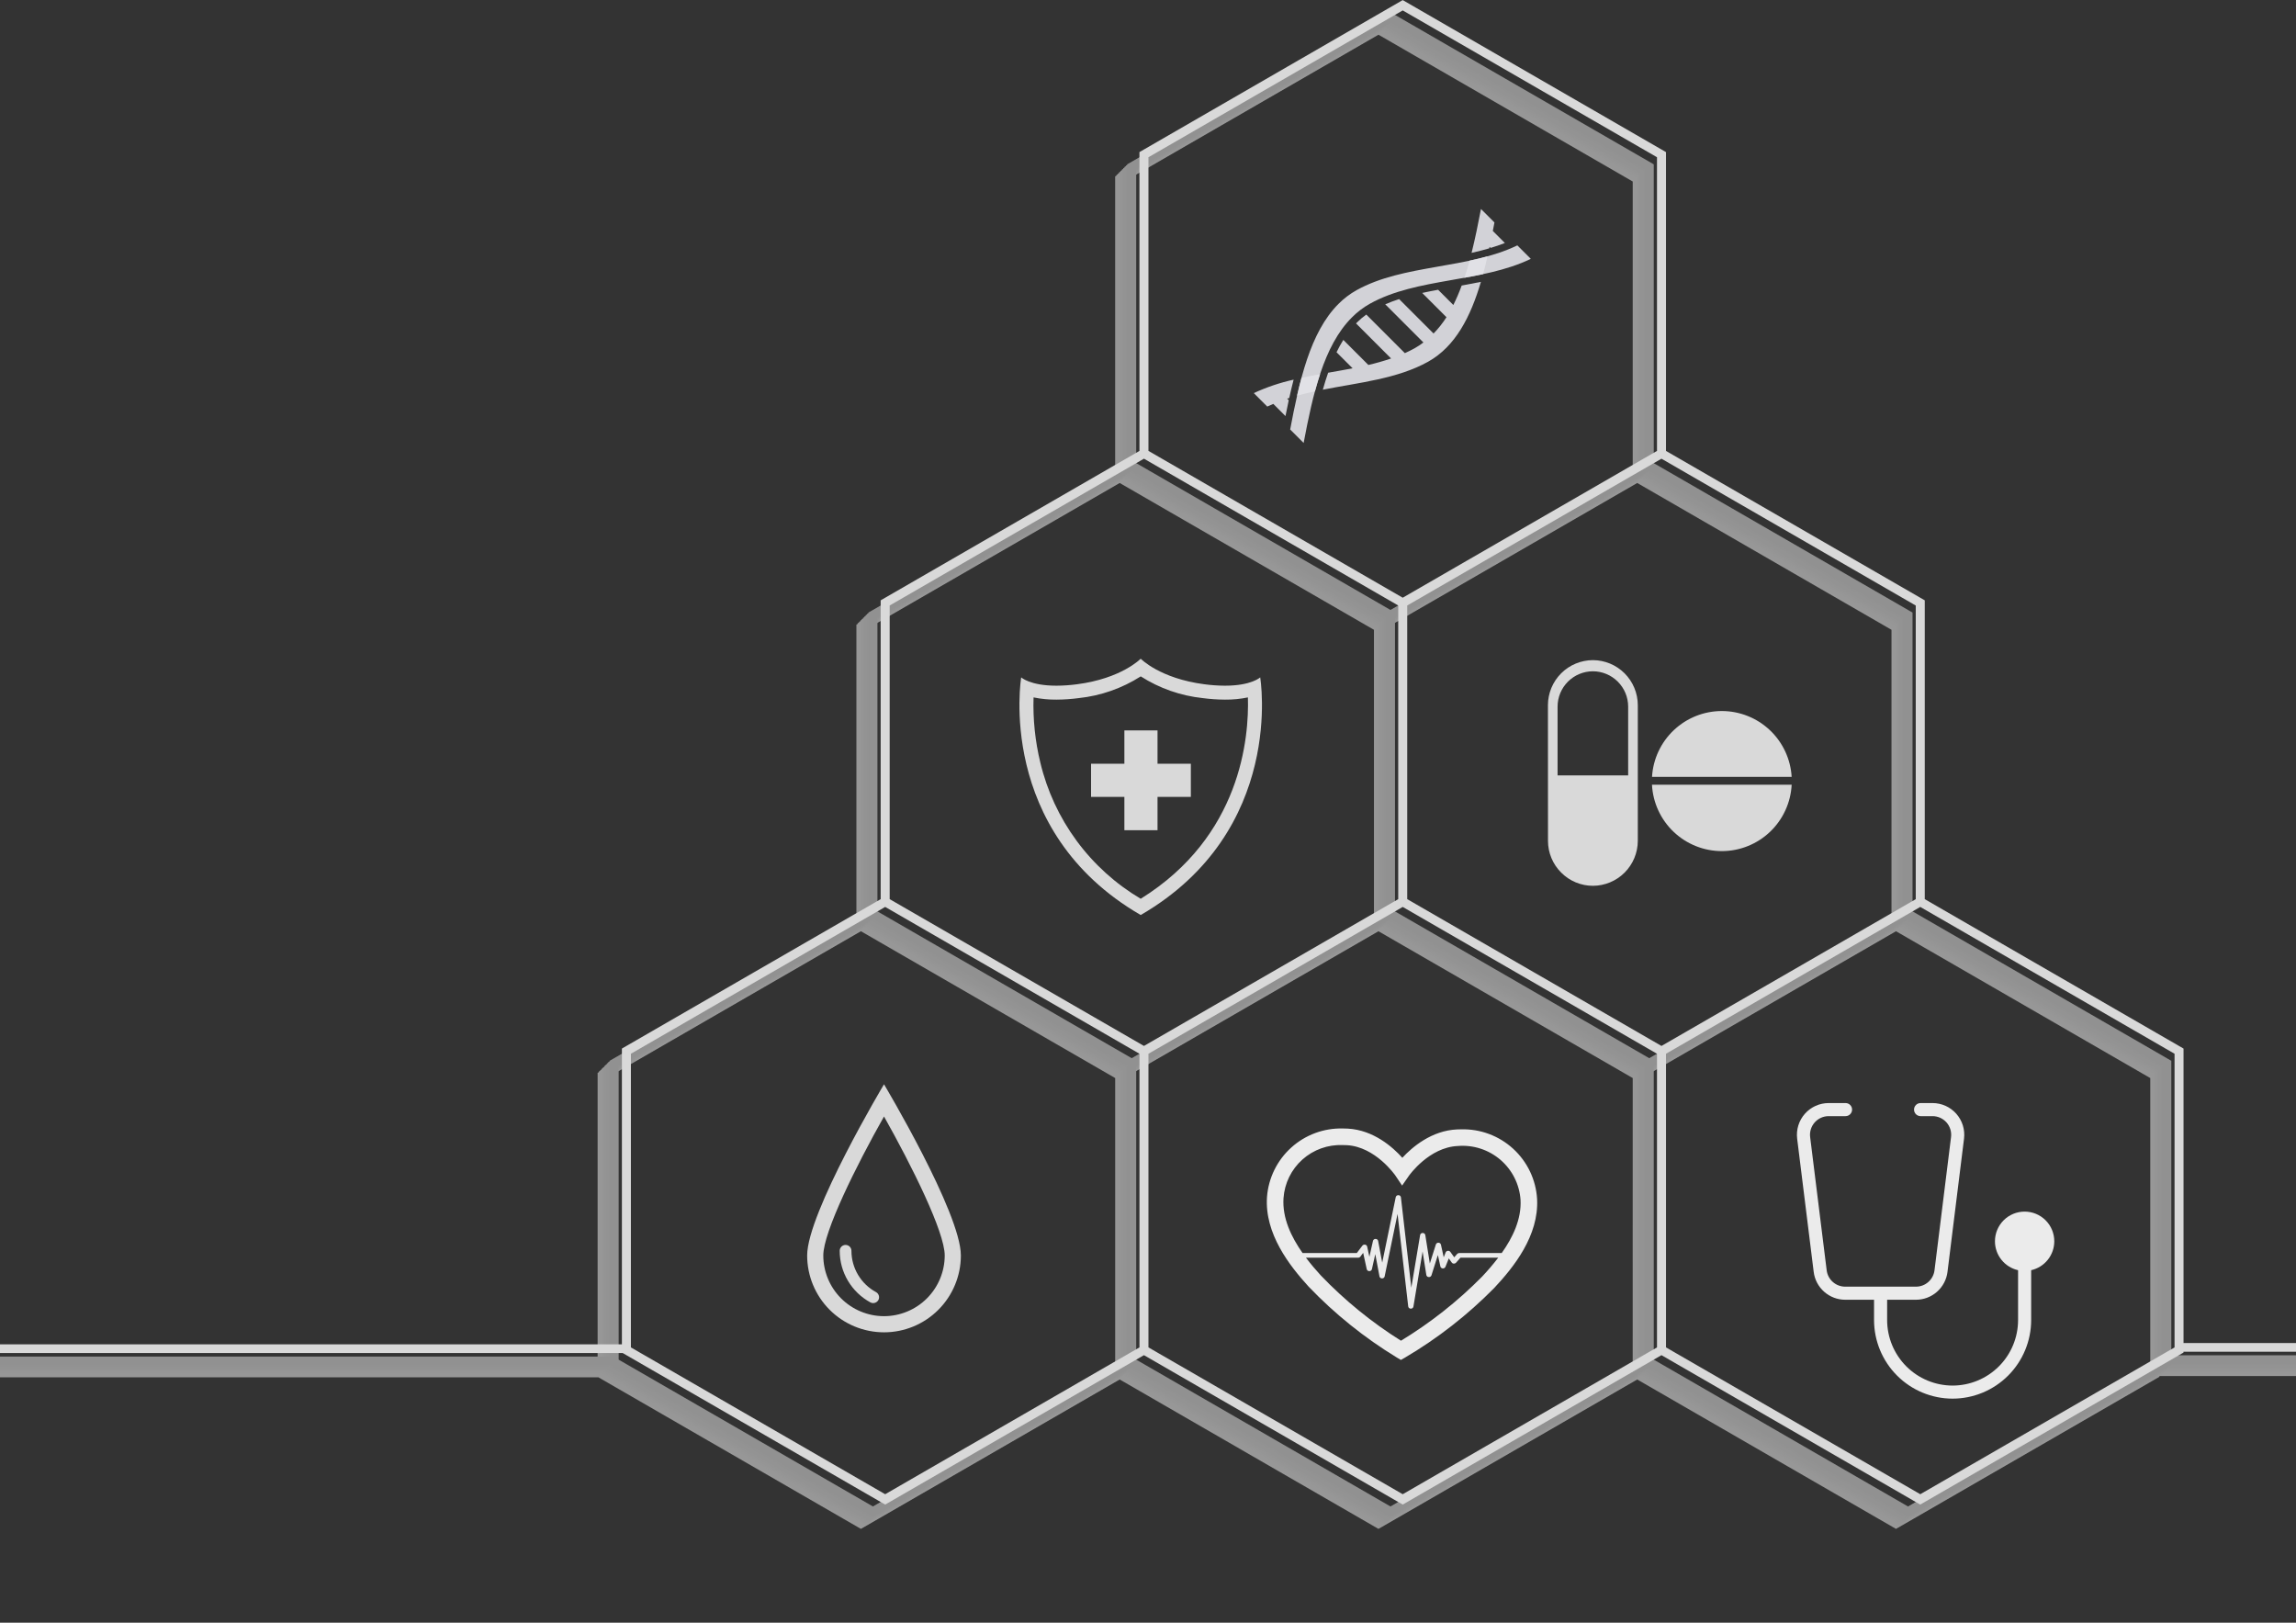 <svg width="375" height="265" viewBox="0 0 375 265" fill="none" xmlns="http://www.w3.org/2000/svg">
<rect x="0" y="0" width="375" height="265" fill="#333333" stroke="none"/>
<g opacity="0.9">
<g opacity="0.9">
<g style="mix-blend-mode:color-burn" opacity="0.9">
<path d="M351.197 224.011L309.664 247.984L268.137 224.011V176.056L286.129 165.668L309.667 152.078L351.197 176.056V224.011ZM246.638 162.796L225.873 150.807V102.852L246.638 90.863L267.403 78.875L308.933 102.852V150.807L288.164 162.792L267.399 174.781L246.638 162.796ZM352.665 223.296V175.205L310.401 150.805V102.005L268.137 77.605V28.805L225.137 3.98L182.137 28.805V77.605L139.873 102.005V150.805L97.609 175.205V223.505H-189.003V224.929H97.738L140.61 249.681L182.874 225.281L225.139 249.681L267.403 225.281L309.667 249.681L352.667 224.856V224.721H415.541V223.297L352.665 223.296ZM183.608 29.644L225.139 5.667L266.669 29.644V77.6L253.928 84.955L225.139 101.577L194.025 83.611L183.608 77.597V29.644ZM182.14 224.011L140.61 247.988L99.08 224.011V176.056L140.61 152.078L164.148 165.668L182.14 176.056V224.011ZM162.109 162.796L141.344 150.807V102.852L182.874 78.875L206.518 92.525L224.404 102.852V150.807L206.518 161.134L182.874 174.781L162.109 162.796ZM266.664 224.011L225.134 247.988L183.608 224.011V176.056L194.025 170.042L225.139 152.079L253.928 168.7L266.669 176.056L266.664 224.011Z" fill="#BCBCBC"/>
<path d="M351.416 223.789L309.885 247.766L268.355 223.789V175.833L286.347 165.446L309.886 151.856L351.416 175.833V223.789ZM246.856 162.574L226.091 150.585V102.63L246.856 90.641L267.621 78.652L309.151 102.63V150.585L288.386 162.574L267.621 174.562L246.856 162.574ZM352.884 223.074V174.983L310.619 150.583V101.783L268.355 77.383V28.583L225.355 3.758L182.355 28.583V77.383L140.09 101.783V150.583L97.826 174.983V223.283H-188.785V224.711H97.956L140.828 249.463L183.093 225.063L225.357 249.463L267.621 225.063L309.885 249.463L352.885 224.638V224.502H415.758V223.079L352.884 223.074ZM183.827 29.426L225.357 5.449L266.887 29.426V77.381L254.147 84.737L225.357 101.359L194.243 83.395L183.827 77.381V29.426ZM182.364 223.789L140.833 247.766L99.303 223.789V175.833L140.833 151.856L164.371 165.446L182.364 175.833V223.789ZM162.333 162.574L141.564 150.585V102.63L183.094 78.652L206.738 92.303L224.625 102.63V150.585L206.736 160.911L183.093 174.561L162.333 162.574ZM266.892 223.789L225.362 247.766L183.832 223.789V175.833L194.248 169.819L225.362 151.856L254.152 168.478L266.892 175.833V223.789Z" fill="#BBBBBB"/>
<path d="M351.634 223.57L310.104 247.548L268.574 223.57V175.611L286.566 165.223L310.104 151.634L351.634 175.611V223.57ZM247.074 162.355L226.309 150.367V102.411L247.074 90.423L267.84 78.434L309.37 102.411V150.367L288.605 162.355L267.839 174.344L247.074 162.355ZM353.102 222.855V174.765L310.838 150.365V101.565L268.574 77.165V28.365L225.574 3.541L182.574 28.365V77.165L140.31 101.565V150.365L98.045 174.765V223.065H-188.567V224.488H98.174L141.047 249.24L183.311 224.84L225.575 249.24L267.839 224.84L310.104 249.24L353.104 224.416V224.28H415.977V222.856L353.102 222.855ZM184.045 29.211L225.575 5.233L267.105 29.211V77.166L254.365 84.522L225.575 101.143L194.464 83.177L184.047 77.163L184.045 29.211ZM182.577 223.573L141.047 247.551L99.516 223.573V175.611L141.047 151.634L164.585 165.223L182.577 175.611V223.573ZM162.546 162.358L141.781 150.37V102.411L183.311 78.434L206.954 92.084L224.841 102.411V150.367L206.954 160.694L183.311 174.344L162.546 162.358ZM267.105 223.573L225.575 247.551L184.045 223.573V175.611L194.462 169.597L225.575 151.634L254.365 168.255L267.105 175.611V223.573Z" fill="#BABABA"/>
<path d="M351.852 223.352L310.322 247.329L268.792 223.352V175.397L286.784 165.011L310.322 151.421L351.852 175.399V223.352ZM247.293 162.137L226.528 150.148V102.193L247.293 90.204L268.058 78.216L309.588 102.193V150.148L288.823 162.137L268.058 174.126L247.293 162.137ZM353.32 222.637V174.546L311.056 150.146V101.346L268.792 76.946V28.146L225.792 3.321L182.792 28.146V76.946L140.528 101.346V150.146L98.264 174.546V222.846H-188.348V224.27H98.393L141.264 249.024L183.528 224.624L225.793 249.024L268.057 224.624L310.321 249.024L353.321 224.199V224.064H416.194V222.64L353.32 222.637ZM184.264 28.989L225.794 5.011L267.324 28.988V76.944L254.583 84.299L225.794 100.921L194.68 82.958L184.263 76.944L184.264 28.989ZM182.796 223.352L141.264 247.329L99.734 223.352V175.397L141.264 151.419L164.802 165.009L182.794 175.397L182.796 223.352ZM162.764 162.137L141.999 150.148V102.193L183.529 78.216L207.173 91.866L225.059 102.193V150.148L207.173 160.475L183.529 174.126L162.764 162.137ZM267.324 223.352L225.794 247.329L184.264 223.352V175.397L194.681 169.383L225.795 151.42L254.584 168.041L267.325 175.397L267.324 223.352Z" fill="#B9B9B9"/>
<path d="M352.071 223.134L310.54 247.111L269.01 223.134V175.178L287.002 164.791L310.541 151.201L352.071 175.178V223.134ZM247.511 161.919L226.746 149.93V101.975L247.511 89.986L268.276 77.997L309.806 101.975V149.93L289.041 161.919L268.276 173.911L247.511 161.919ZM353.539 222.419V174.331L311.274 149.931V101.131L269.01 76.731V27.931L226.01 3.106L183.01 27.931V76.731L140.745 101.131V149.931L98.481 174.331V222.631H-188.13V224.055H98.611L141.483 248.807L183.748 224.407L226.012 248.807L268.276 224.407L310.54 248.807L353.54 223.982V223.846H416.413V222.423L353.539 222.419ZM184.482 28.771L226.012 4.794L267.542 28.771V76.726L254.802 84.082L226.012 100.704L194.898 82.74L184.482 76.726V28.771ZM183.014 223.134L141.483 247.111L99.953 223.134V175.178L141.483 151.201L165.021 164.791L183.014 175.178V223.134ZM162.983 161.919L142.217 149.93V101.975L183.747 77.997L207.391 91.648L225.278 101.975V149.93L207.391 160.257L183.748 173.907L162.983 161.919ZM267.542 223.134L226.012 247.111L184.482 223.134V175.178L194.898 169.164L226.012 151.201L254.802 167.823L267.542 175.178V223.134Z" fill="#B8B8B8"/>
<path d="M352.289 222.911L310.764 246.893L269.229 222.911V174.956L287.221 164.568L310.759 150.979L352.289 174.956V222.911ZM247.729 161.696L226.964 149.711V101.755L247.729 89.767L268.495 77.778L310.025 101.755V149.711L289.264 161.7L268.499 173.689L247.729 161.696ZM353.757 222.196V174.111L311.493 149.711V100.911L269.229 76.511V27.711L226.229 2.887L183.229 27.711V76.511L140.964 100.911V149.711L98.699 174.111V222.411H-187.912V223.834H98.829L141.702 248.586L183.966 224.186L226.23 248.586L268.495 224.186L310.759 248.586L353.759 223.762V223.626H416.632V222.202L353.757 222.196ZM184.7 28.546L226.23 4.568L267.76 28.546V76.511L255.02 83.867L226.23 100.488L195.117 82.525L184.7 76.511V28.546ZM183.232 222.911L141.702 246.889L100.172 222.911V174.956L141.702 150.979L165.24 164.568L183.232 174.956V222.911ZM163.201 161.696L142.436 149.711V101.755L183.966 77.778L207.609 91.428L225.496 101.755V149.711L207.609 160.038L183.966 173.688L163.201 161.696ZM267.764 222.911L226.234 246.889L184.7 222.911V174.956L195.117 168.942L226.23 150.979L255.02 167.6L267.76 174.956L267.764 222.911Z" fill="#B7B7B7"/>
<path d="M352.507 222.697L310.977 246.674L269.447 222.697V174.742L287.439 164.354L310.977 150.764L352.507 174.742V222.697ZM247.948 161.482L227.183 149.493V101.538L247.948 89.549L268.713 77.561L310.243 101.538V149.493L289.478 161.482L268.713 173.471L247.948 161.482ZM353.975 221.982V173.891L311.711 149.491V100.691L269.447 76.291V27.491L226.447 2.666L183.447 27.491V76.291L141.183 100.691V149.491L98.919 173.891V222.191H-187.693V223.615H99.048L141.92 248.367L184.184 223.967L226.449 248.367L268.713 223.967L310.977 248.367L353.977 223.542V223.411H416.851V221.987L353.975 221.982ZM184.918 28.334L226.449 4.357L267.979 28.334V76.29L255.238 83.645L226.449 100.267L195.335 82.304L184.918 76.29V28.334ZM183.45 222.697L141.92 246.674L100.39 222.697V174.742L141.92 150.764L165.458 164.354L183.45 174.742V222.697ZM163.419 161.482L142.654 149.493V101.538L184.184 77.561L207.828 91.211L225.714 101.538V149.493L207.828 159.82L184.184 173.471L163.419 161.482ZM267.979 222.697L226.449 246.674L184.918 222.697V174.742L195.335 168.728L226.449 150.765L255.238 167.386L267.979 174.742V222.697Z" fill="#B6B6B6"/>
<path d="M352.726 222.479L311.195 246.456L269.664 222.479V174.523L287.656 164.136L311.195 150.546L352.725 174.523L352.726 222.479ZM248.164 161.264L227.399 149.275V101.32L248.164 89.331L268.929 77.342L310.459 101.32V149.275L289.694 161.264L268.929 173.252L248.164 161.264ZM354.192 221.764V173.673L311.928 149.273V100.473L269.663 76.073V27.273L226.663 2.448L183.663 27.273V76.073L141.398 100.473V149.273L99.134 173.673V221.973H-187.475V223.397H99.264L142.137 248.149L184.401 223.749L226.665 248.149L268.929 223.749L311.193 248.149L354.193 223.324V223.188H417.064V221.765L354.192 221.764ZM185.137 28.111L226.667 4.134L268.197 28.111V76.066L255.457 83.422L226.667 100.044L195.553 82.08L185.137 76.066V28.111ZM183.669 222.474L142.139 246.451L100.608 222.474V174.518L142.138 150.541L165.677 164.131L183.669 174.518V222.474ZM163.638 161.259L142.873 149.27V101.315L184.403 77.337L208.046 90.988L225.933 101.315V149.27L208.046 159.597L184.403 173.247L163.638 161.259ZM268.197 222.474L226.664 246.456L185.134 222.479V174.523L195.55 168.509L226.664 150.546L255.454 167.168L268.194 174.523L268.197 222.474Z" fill="#B5B5B5"/>
<path d="M352.944 222.26L311.414 246.238L269.884 222.26V174.305L287.876 163.917L311.414 150.328L352.944 174.305V222.26ZM248.384 161.045L227.619 149.057V101.101L248.384 89.111L269.15 77.122L310.68 101.099V149.055L289.915 161.043L269.15 173.032L248.384 161.045ZM354.412 221.545V173.455L312.148 149.055V100.255L269.884 75.855V27.055L226.884 2.231L183.884 27.055V75.855L141.62 100.255V149.055L99.355 173.455V221.755H-187.257V223.178H99.484L142.357 247.93L184.621 223.53L226.885 247.93L269.15 223.53L311.414 247.93L354.414 223.106V222.97H417.287V221.546L354.412 221.545ZM185.355 27.895L226.885 3.917L268.415 27.895V75.85L255.675 83.206L226.885 99.827L195.772 81.864L185.355 75.85V27.895ZM183.887 222.257L142.357 246.235L100.827 222.257V174.302L142.357 150.325L165.895 163.914L183.887 174.302V222.257ZM163.856 161.042L143.091 149.054V101.101L184.621 77.124L208.264 90.774L226.151 101.101V149.057L208.264 159.384L184.621 173.034L163.856 161.042ZM268.415 222.257L226.885 246.235L185.355 222.257V174.302L195.772 168.288L226.885 150.325L255.675 166.946L268.415 174.302V222.257Z" fill="#B4B4B4"/>
<path d="M353.164 222.042L311.634 246.019L270.104 222.042V174.087L288.096 163.699L311.634 150.109L353.164 174.087V222.042ZM248.605 160.827L227.84 148.838V100.883L248.605 88.894L269.364 76.911L310.894 100.888V148.843L290.129 160.832L269.364 172.811L248.605 160.827ZM354.632 221.327V173.236L312.368 148.836V100.036L270.104 75.636V26.836L227.104 2.011L184.104 26.836V75.636L141.84 100.036V148.836L99.576 173.236V221.536H-187.036V222.96H99.705L142.575 247.711L184.839 223.311L227.104 247.711L269.364 223.311L311.628 247.711L354.628 222.886V222.751H417.504V221.327H354.632ZM185.574 27.679L227.104 3.702L268.634 27.679V75.635L255.893 82.99L227.104 99.611L195.99 81.648L185.574 75.634V27.679ZM184.105 222.042L142.575 246.019L101.045 222.042V174.087L142.575 150.109L166.113 163.699L184.105 174.087V222.042ZM164.074 160.827L143.309 148.838V100.883L184.839 76.906L208.483 90.556L226.37 100.883V148.838L208.483 159.165L184.839 172.811L164.074 160.827ZM268.634 222.042L227.104 246.019L185.574 222.042V174.087L195.99 168.073L227.104 150.111L255.893 166.733L268.634 174.089V222.042Z" fill="#B3B3B3"/>
</g>
<path d="M356.63 219.33V171.239L314.366 146.839V98.039L272.102 73.639V24.839L229.102 0.014L186.102 24.839V73.639L143.838 98.039V146.839L101.574 171.239V219.539H-185.036V220.963H101.705L144.575 245.711L186.839 221.311L229.104 245.711L271.364 221.311L313.628 245.711L356.628 220.886V220.751H419.504V219.327L356.63 219.33ZM187.574 25.679L229.104 1.702L270.634 25.679V73.635L257.893 80.99L229.104 97.611L197.99 79.648L187.574 73.634V25.679ZM186.105 220.042L144.575 244.019L103.045 220.042V172.087L144.575 148.109L168.113 161.699L186.105 172.087V220.042ZM166.074 158.827L145.309 146.838V98.883L186.839 74.906L210.483 88.556L228.37 98.883V146.838L210.483 157.165L186.839 170.811L166.074 158.827ZM270.634 220.042L229.104 244.019L187.574 220.042V172.087L197.99 166.073L229.104 148.111L257.893 164.733L270.634 172.089V220.042ZM250.603 158.827L229.838 146.838V98.883L250.603 86.894L271.364 74.911L312.894 98.888V146.843L292.129 158.832L271.364 170.811L250.603 158.827ZM355.164 220.042L313.634 244.019L272.104 220.042V172.087L290.096 161.699L313.634 148.109L355.164 172.087V220.042Z" fill="white"/>
</g>
<path opacity="0.9" d="M212.571 61.7C212.312 62.656 212.071 63.631 211.849 64.618C212.809 64.352 213.785 64.118 214.771 63.908C215.029 62.954 215.306 62.019 215.608 61.108C214.59 61.294 213.575 61.485 212.571 61.7ZM237.371 49.807L234.884 47.32C234.005 47.483 233.135 47.652 232.284 47.839L236.249 51.804C235.637 52.76 234.93 53.652 234.14 54.466L228.518 48.844C227.74 49.095 226.983 49.377 226.246 49.692L232.483 55.93C232.025 56.277 231.544 56.593 231.044 56.877C230.526 57.165 229.994 57.426 229.452 57.67L223.152 51.37C222.611 51.761 222.101 52.194 221.627 52.665C221.578 52.715 221.527 52.771 221.483 52.822L227.204 58.543C225.984 58.958 224.745 59.31 223.49 59.6L219.4 55.51C218.995 56.161 218.626 56.833 218.293 57.523L220.917 60.147C219.596 60.403 218.258 60.634 216.922 60.869C216.61 61.763 216.321 62.687 216.055 63.64C222.012 62.472 228.231 61.863 233.243 59.076C237.724 56.576 240.201 51.702 241.873 46.031C240.827 46.245 239.773 46.441 238.732 46.631C238.338 47.716 237.883 48.777 237.37 49.811L237.371 49.807ZM204.778 64.197L206.978 66.397C207.301 66.24 207.635 66.103 207.966 65.962L209.953 67.949C210.125 67.079 210.303 66.217 210.487 65.362L210.226 65.101C210.338 65.064 210.454 65.033 210.568 65.001C210.792 63.983 211.03 62.98 211.285 62.001C209.042 62.495 206.86 63.232 204.777 64.197H204.778ZM239.178 45.363C240.203 45.178 241.224 44.983 242.235 44.763C242.492 43.809 242.73 42.837 242.953 41.854C241.993 42.12 241.014 42.354 240.027 42.562C239.764 43.522 239.479 44.452 239.175 45.363H239.178ZM240.352 41.296C241.33 41.077 242.294 40.833 243.239 40.555C243.257 40.473 243.275 40.392 243.292 40.31L243.466 40.484C244.257 40.245 245.035 39.984 245.788 39.684L243.818 37.714C243.908 37.252 243.997 36.79 244.084 36.328L241.884 34.128C241.422 36.544 240.933 38.962 240.349 41.296H240.352Z" fill="#F6F6FC"/>
<path opacity="0.9" d="M218.6 49.64C213.966 54.275 212.21 62.257 210.72 70.14L212.92 72.34C214.41 64.456 216.164 56.474 220.8 51.84C221.676 50.957 222.671 50.201 223.757 49.593C231.439 45.321 241.957 46.171 250.022 42.272L247.822 40.072C239.76 43.972 229.24 43.12 221.557 47.392C220.471 48 219.476 48.757 218.6 49.64Z" fill="#F6F6FC"/>
<path opacity="0.9" d="M281.221 116.119C278.309 116.121 275.508 117.234 273.389 119.231C271.271 121.229 269.994 123.959 269.821 126.866H292.627C292.453 123.958 291.176 121.227 289.056 119.229C286.936 117.232 284.134 116.119 281.221 116.119Z" fill="white"/>
<path opacity="0.9" d="M269.813 128.148C269.962 131.073 271.229 133.83 273.352 135.848C275.475 137.866 278.292 138.992 281.221 138.994C284.15 138.992 286.967 137.866 289.09 135.848C291.212 133.83 292.479 131.073 292.629 128.148H269.813Z" fill="white"/>
<path opacity="0.9" d="M260.164 107.806C258.219 107.811 256.356 108.585 254.98 109.959C253.604 111.334 252.828 113.196 252.821 115.141L252.83 137.326C252.83 138.288 253.021 139.241 253.391 140.13C253.761 141.018 254.303 141.825 254.986 142.503C255.664 143.186 256.471 143.728 257.36 144.098C258.248 144.468 259.201 144.659 260.164 144.66C262.107 144.653 263.968 143.879 265.342 142.505C266.716 141.131 267.491 139.269 267.498 137.326V115.141C267.491 113.198 266.716 111.336 265.342 109.962C263.969 108.588 262.107 107.813 260.164 107.806ZM265.924 126.634H254.395V115.386C254.4 113.858 255.01 112.395 256.091 111.316C257.172 110.237 258.636 109.629 260.164 109.626C261.69 109.631 263.152 110.239 264.231 111.319C265.31 112.398 265.919 113.86 265.924 115.386V126.634Z" fill="white"/>
<path opacity="0.9" d="M144.383 177.074C144.383 177.074 131.831 198.091 131.831 205.026C131.831 208.355 133.154 211.548 135.507 213.902C137.861 216.256 141.054 217.578 144.383 217.579C147.712 217.579 150.905 216.256 153.259 213.902C155.613 211.548 156.936 208.355 156.936 205.026C156.936 198.091 144.383 177.074 144.383 177.074ZM144.383 214.943C141.754 214.94 139.233 213.894 137.374 212.035C135.515 210.176 134.47 207.655 134.467 205.026C134.467 201.182 139.867 190.34 144.383 182.332C148.896 190.34 154.3 201.182 154.3 205.026C154.297 207.655 153.251 210.176 151.392 212.035C149.533 213.894 147.012 214.94 144.383 214.943Z" fill="white"/>
<path opacity="0.9" d="M143.075 211.011C141.861 210.352 140.848 209.377 140.142 208.19C139.436 207.003 139.063 205.647 139.064 204.266C139.064 204.14 139.039 204.015 138.991 203.899C138.943 203.782 138.872 203.677 138.783 203.588C138.694 203.498 138.588 203.428 138.472 203.38C138.355 203.332 138.231 203.307 138.105 203.307C137.979 203.307 137.854 203.332 137.738 203.38C137.622 203.428 137.516 203.499 137.427 203.588C137.338 203.677 137.267 203.783 137.219 203.899C137.171 204.015 137.147 204.14 137.147 204.266C137.147 205.992 137.613 207.686 138.496 209.17C139.379 210.653 140.646 211.87 142.163 212.694C142.304 212.77 142.462 212.809 142.623 212.809C142.795 212.807 142.965 212.76 143.113 212.671C143.261 212.582 143.383 212.456 143.466 212.304C143.584 212.08 143.61 211.819 143.536 211.577C143.463 211.335 143.297 211.131 143.075 211.011Z" fill="white"/>
<path opacity="0.9" d="M205.825 110.619C205.825 110.619 204.412 111.979 200.069 111.979C198.95 111.974 197.833 111.896 196.725 111.748C189.425 110.806 186.309 107.573 186.309 107.573C186.309 107.573 183.193 110.806 175.891 111.748C174.782 111.896 173.665 111.973 172.547 111.979C168.205 111.979 166.791 110.619 166.791 110.619C166.791 110.619 162.571 135.667 186.309 149.432C210.044 135.667 205.825 110.619 205.825 110.619ZM186.308 146.777C182.22 144.356 178.661 141.136 175.843 137.31C173.025 133.484 171.007 129.13 169.908 124.507C169.066 121.034 168.696 117.464 168.808 113.892C170.04 114.146 171.295 114.268 172.553 114.256C173.769 114.25 174.983 114.166 176.188 114.006C179.793 113.624 183.26 112.41 186.315 110.459C189.369 112.41 192.835 113.625 196.439 114.006C197.644 114.166 198.859 114.25 200.075 114.256C201.332 114.269 202.586 114.147 203.817 113.892C204.016 120.437 202.702 136.588 186.308 146.777Z" fill="white"/>
<path opacity="0.9" d="M189.056 119.283H183.642V124.725H178.2V130.139H183.642V135.581H189.056V130.139H194.498V124.725H189.056V119.283Z" fill="white"/>
<path d="M251.049 195.797C250.859 192.658 249.455 189.716 247.134 187.594C244.813 185.473 241.757 184.338 238.614 184.431C238.414 184.431 238.214 184.431 238.014 184.444C233.804 184.616 230.629 187.356 229.04 189.076C227.477 187.334 224.34 184.546 220.14 184.313C219.864 184.298 219.592 184.29 219.322 184.29C216.217 184.211 213.2 185.327 210.895 187.409C208.589 189.49 207.172 192.378 206.935 195.475C206.528 201.482 210.621 206.708 213.735 210.117C218.009 214.584 222.848 218.474 228.129 221.689L228.803 222.089L229.484 221.702C234.811 218.564 239.706 214.745 244.045 210.341C247.2 206.976 251.37 201.811 251.049 195.797ZM242.064 208.484C238.096 212.504 233.646 216.019 228.817 218.949C224.031 215.949 219.633 212.369 215.725 208.291C214.948 207.441 214.104 206.464 213.297 205.391H221.822C221.89 205.392 221.957 205.378 222.018 205.349C222.079 205.321 222.133 205.278 222.175 205.225L222.645 204.605L223.23 207.279C223.255 207.37 223.309 207.45 223.386 207.506C223.462 207.561 223.555 207.589 223.649 207.585C223.743 207.59 223.836 207.562 223.912 207.506C223.988 207.451 224.043 207.371 224.067 207.28L224.622 204.809L225.308 208.459C225.33 208.552 225.385 208.635 225.461 208.693C225.538 208.75 225.632 208.78 225.728 208.776C225.823 208.78 225.916 208.751 225.992 208.694C226.068 208.638 226.123 208.557 226.147 208.465L228.258 198.242L230.003 213.372C230.02 213.471 230.073 213.56 230.151 213.623C230.229 213.687 230.327 213.719 230.428 213.715C230.525 213.72 230.621 213.689 230.698 213.63C230.775 213.571 230.828 213.486 230.849 213.391L232.349 204.378L232.962 208.229C232.981 208.321 233.031 208.404 233.104 208.463C233.177 208.522 233.268 208.555 233.362 208.555C233.454 208.562 233.546 208.539 233.624 208.49C233.702 208.44 233.761 208.366 233.794 208.28L234.846 204.96L235.258 206.837C235.281 206.924 235.332 207.001 235.403 207.056C235.474 207.111 235.561 207.142 235.651 207.143C235.739 207.149 235.827 207.128 235.903 207.084C235.979 207.039 236.04 206.972 236.078 206.892L236.627 205.509L237.112 206.187C237.153 206.241 237.205 206.284 237.265 206.314C237.325 206.344 237.392 206.36 237.459 206.361C237.524 206.364 237.588 206.352 237.648 206.327C237.708 206.302 237.762 206.265 237.806 206.217L238.536 205.391H244.705C243.878 206.467 242.997 207.499 242.064 208.484ZM245.272 204.632H238.334C238.271 204.631 238.209 204.644 238.151 204.669C238.093 204.693 238.042 204.73 237.999 204.776L237.513 205.326L236.882 204.442C236.836 204.381 236.775 204.333 236.705 204.303C236.634 204.273 236.558 204.262 236.482 204.27C236.404 204.274 236.329 204.299 236.265 204.344C236.2 204.388 236.15 204.449 236.118 204.52L235.798 205.326L235.343 203.251C235.319 203.163 235.267 203.086 235.195 203.03C235.122 202.975 235.034 202.945 234.943 202.945H234.93C234.841 202.942 234.754 202.967 234.68 203.017C234.607 203.066 234.551 203.138 234.52 203.221L233.53 206.341L232.789 201.684C232.769 201.588 232.715 201.503 232.638 201.443C232.561 201.383 232.464 201.353 232.367 201.358C232.27 201.353 232.174 201.383 232.097 201.442C232.019 201.501 231.966 201.586 231.945 201.681L230.507 210.292L228.807 195.524C228.791 195.427 228.74 195.339 228.664 195.276C228.588 195.213 228.491 195.181 228.393 195.184C228.296 195.178 228.201 195.205 228.123 195.262C228.044 195.319 227.988 195.401 227.964 195.494L225.754 206.2L225.086 202.645C225.063 202.552 225.009 202.469 224.933 202.411C224.856 202.353 224.762 202.324 224.666 202.328C224.572 202.323 224.479 202.351 224.403 202.407C224.327 202.462 224.272 202.542 224.248 202.633L223.66 205.248L223.29 203.56C223.269 203.48 223.224 203.409 223.161 203.356C223.099 203.302 223.022 203.269 222.94 203.26C222.862 203.248 222.782 203.256 222.708 203.285C222.634 203.313 222.569 203.36 222.519 203.421L221.601 204.633H212.747C210.908 202.022 209.411 198.919 209.633 195.66C209.802 193.24 210.909 190.981 212.717 189.364C214.526 187.747 216.894 186.899 219.318 187C219.537 187 219.76 187.006 219.985 187.018C224.655 187.277 227.873 191.93 227.903 191.974L229.003 193.613L230.132 191.991C230.164 191.944 233.418 187.343 238.12 187.15C239.37 187.049 240.628 187.196 241.821 187.585C243.013 187.973 244.117 188.594 245.068 189.411C246.019 190.229 246.799 191.227 247.361 192.348C247.924 193.469 248.259 194.691 248.346 195.942C248.514 199.103 247.071 202.098 245.272 204.632Z" fill="white"/>
<path d="M335.522 202.711C335.522 202.075 335.397 201.444 335.153 200.856C334.91 200.268 334.553 199.734 334.103 199.284C333.653 198.834 333.119 198.477 332.531 198.234C331.943 197.99 331.312 197.865 330.676 197.865C329.391 197.865 328.158 198.376 327.249 199.284C326.341 200.193 325.83 201.426 325.83 202.711C325.831 203.81 326.205 204.876 326.892 205.735C327.578 206.593 328.536 207.193 329.608 207.435V215.583C329.605 218.418 328.477 221.136 326.472 223.141C324.467 225.145 321.749 226.273 318.914 226.276C316.079 226.273 313.361 225.145 311.356 223.141C309.352 221.136 308.224 218.418 308.221 215.583V212.26H312.935C314.199 212.258 315.418 211.796 316.365 210.959C317.312 210.122 317.922 208.969 318.079 207.715L320.779 185.959C320.869 185.23 320.804 184.49 320.587 183.788C320.369 183.087 320.005 182.439 319.519 181.889C319.033 181.339 318.435 180.898 317.765 180.596C317.096 180.294 316.369 180.138 315.635 180.138H313.682C313.399 180.138 313.127 180.25 312.927 180.451C312.727 180.651 312.614 180.923 312.614 181.206C312.614 181.489 312.726 181.761 312.927 181.962C313.127 182.162 313.399 182.275 313.682 182.275H315.635C316.067 182.275 316.493 182.367 316.887 182.544C317.281 182.722 317.632 182.981 317.918 183.304C318.204 183.627 318.418 184.008 318.545 184.42C318.673 184.833 318.711 185.268 318.658 185.696L315.958 207.452C315.865 208.189 315.507 208.867 314.951 209.358C314.394 209.85 313.678 210.122 312.935 210.123H301.37C300.627 210.122 299.911 209.85 299.354 209.358C298.798 208.867 298.439 208.189 298.347 207.452L295.647 185.696C295.594 185.268 295.632 184.833 295.76 184.42C295.887 184.008 296.101 183.627 296.387 183.304C296.673 182.981 297.024 182.722 297.418 182.544C297.812 182.367 298.238 182.275 298.67 182.275H301.429C301.712 182.275 301.984 182.162 302.184 181.962C302.385 181.761 302.497 181.489 302.497 181.206C302.497 180.923 302.384 180.651 302.184 180.451C301.984 180.25 301.712 180.138 301.429 180.138H298.67C297.935 180.138 297.209 180.294 296.54 180.596C295.87 180.898 295.272 181.339 294.786 181.889C294.3 182.439 293.936 183.087 293.718 183.788C293.501 184.49 293.436 185.23 293.526 185.959L296.226 207.715C296.383 208.969 296.993 210.122 297.94 210.959C298.887 211.796 300.106 212.258 301.37 212.26H306.084V215.583C306.088 218.984 307.442 222.245 309.847 224.649C312.252 227.054 315.513 228.407 318.914 228.411C322.316 228.407 325.577 227.054 327.982 224.649C330.388 222.244 331.741 218.983 331.745 215.581V207.433C332.817 207.191 333.774 206.591 334.46 205.733C335.147 204.875 335.521 203.81 335.522 202.711Z" fill="white"/>
</g>
</svg>
